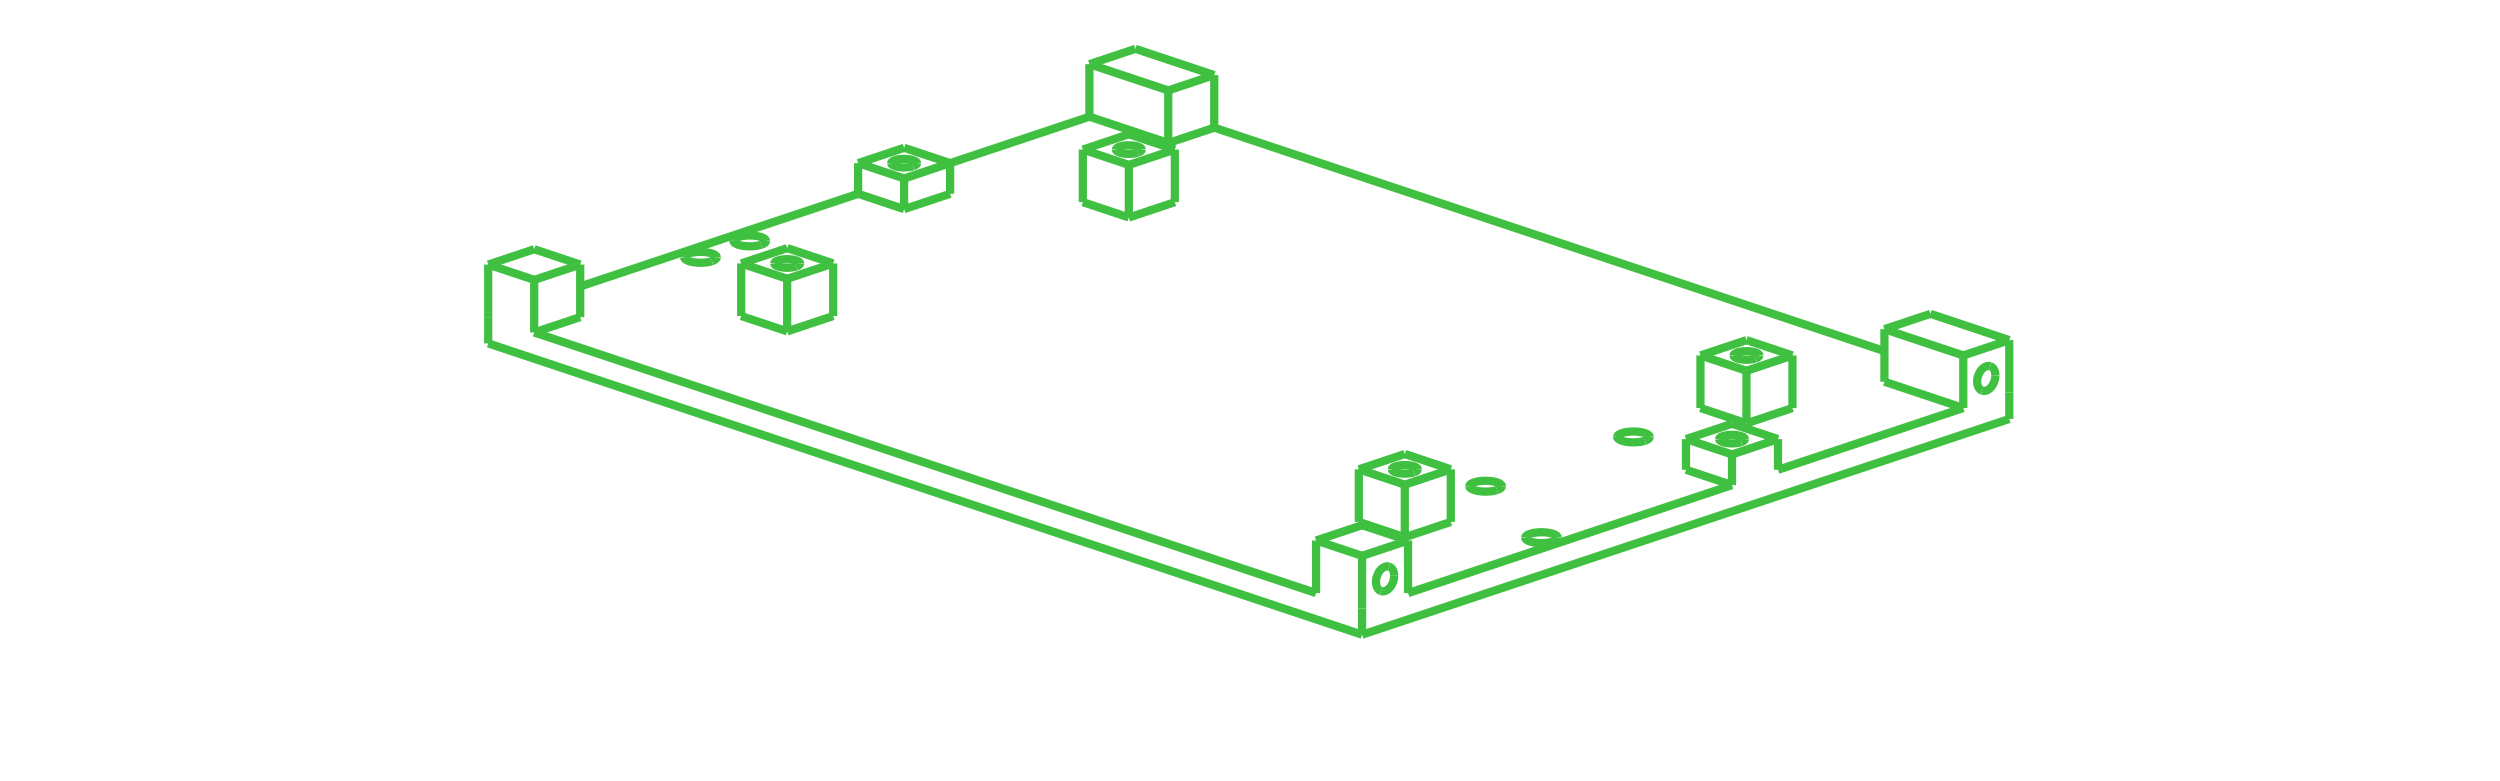 <?xml version="1.0" encoding="UTF-8" standalone="no"?>
<svg
   xmlns:svg="http://www.w3.org/2000/svg"
   xmlns="http://www.w3.org/2000/svg"
   width="1024.0"
   height="320.0"

>
    <g transform="scale(3.806, -3.806)   translate(46.885,83.723)" stroke-width="0.887"  fill="none">
       <!-- hidden lines -->
       <g  stroke="rgb(32,64,32)" fill="none" stroke-dasharray="0.887,0.887" >

       </g>

       <!-- solid lines -->
       <g  stroke="rgb(64,192,64)" fill="none">
			<path d="M83.792,-97.463 L155.917,-121.505 " />
			<path d="M169.352,-128.811 L169.352,-125.983 " />
			<path d="M5.657,-120.68 L5.657,-117.851 " />
			<path d="M15.556,-114.551 L45.467,-104.581 " />
			<path d="M55.366,-101.281 L70.357,-96.284 " />
			<path d="M169.352,-128.811 L99.702,-152.028 " />
			<path d="M164.402,-127.633 L144.462,-134.28 " />
			<path d="M139.512,-135.929 L104.652,-147.55 " />
			<path d="M99.702,-152.028 L99.702,-149.2 " />
			<path d="M99.702,-152.028 L5.657,-120.68 " />
			<path d="M75.307,-88.978 L83.792,-91.806 " />
			<path d="M83.792,-97.463 L83.792,-91.806 " />
			<path d="M83.792,-97.463 L78.842,-99.113 " />
			<path d="M78.842,-99.113 L70.357,-96.284 " />
			<path d="M55.366,-104.581 L50.417,-106.231 " />
			<path d="M50.417,-106.231 L45.467,-104.581 " />
			<path d="M15.556,-117.851 L10.607,-119.501 " />
			<path d="M94.752,-147.55 L10.607,-119.501 " />
			<path d="M134.562,-134.28 L139.512,-135.929 " />
			<path d="M155.917,-124.804 L164.402,-127.633 " />
			<path d="M29.734,-111.829 L29.849,-111.787 L29.902,-111.764 L29.951,-111.741 L29.997,-111.716 L30.04,-111.691 L30.078,-111.666 L30.113,-111.64 L30.144,-111.613 L30.171,-111.586 L30.194,-111.558 L30.213,-111.53 L30.227,-111.502 L30.238,-111.474 L30.244,-111.445 L30.246,-111.416 " />
			<path d="M30.246,-111.416 L30.244,-111.388 L30.238,-111.359 L30.227,-111.331 L30.213,-111.303 L30.194,-111.275 L30.171,-111.247 L30.144,-111.22 L30.113,-111.193 L30.078,-111.167 L30.04,-111.141 L29.997,-111.117 L29.951,-111.092 L29.902,-111.069 L29.849,-111.046 L29.734,-111.004 L29.607,-110.966 L29.469,-110.931 L29.321,-110.902 L29.166,-110.878 L29.004,-110.858 L28.838,-110.844 L28.668,-110.836 L28.496,-110.833 L28.325,-110.836 L28.155,-110.844 L27.988,-110.858 L27.827,-110.878 L27.671,-110.902 L27.524,-110.931 L27.386,-110.966 L27.259,-111.004 L27.144,-111.046 L27.091,-111.069 L27.041,-111.092 L26.995,-111.117 L26.953,-111.141 L26.914,-111.167 L26.88,-111.193 L26.849,-111.22 L26.822,-111.247 L26.799,-111.275 L26.78,-111.303 L26.765,-111.331 L26.755,-111.359 L26.749,-111.388 L26.746,-111.416 " />
			<path d="M26.746,-111.416 L26.748,-111.438 L26.751,-111.459 L26.757,-111.481 L26.765,-111.502 L26.776,-111.523 L26.789,-111.544 L26.822,-111.586 L26.864,-111.626 L26.914,-111.666 L26.974,-111.704 L27.041,-111.741 L27.117,-111.775 L27.2,-111.808 L27.29,-111.839 L27.386,-111.867 L27.489,-111.893 L27.597,-111.917 L27.71,-111.938 L27.827,-111.955 L27.947,-111.97 L28.071,-111.982 L28.197,-111.991 L28.325,-111.997 L28.453,-112 L28.582,-111.999 L28.711,-111.995 L28.838,-111.989 L28.963,-111.979 L29.086,-111.966 L29.206,-111.95 L29.321,-111.931 L29.433,-111.909 L29.539,-111.885 L29.639,-111.858 L29.734,-111.829 " />
			<path d="M35.037,-110.061 L35.152,-110.019 L35.205,-109.996 L35.255,-109.973 L35.301,-109.949 L35.343,-109.924 L35.382,-109.898 L35.416,-109.872 L35.447,-109.845 L35.474,-109.818 L35.497,-109.79 L35.516,-109.762 L35.531,-109.734 L35.541,-109.706 L35.548,-109.677 L35.55,-109.649 " />
			<path d="M35.55,-109.649 L35.548,-109.62 L35.541,-109.592 L35.531,-109.563 L35.516,-109.535 L35.497,-109.507 L35.474,-109.479 L35.447,-109.452 L35.416,-109.425 L35.382,-109.399 L35.343,-109.374 L35.301,-109.349 L35.255,-109.325 L35.205,-109.301 L35.152,-109.279 L35.037,-109.236 L34.91,-109.198 L34.772,-109.164 L34.625,-109.134 L34.469,-109.11 L34.308,-109.09 L34.141,-109.077 L33.971,-109.068 L33.8,-109.065 L33.628,-109.068 L33.458,-109.077 L33.292,-109.09 L33.13,-109.11 L32.975,-109.134 L32.827,-109.164 L32.69,-109.198 L32.562,-109.236 L32.447,-109.279 L32.394,-109.301 L32.345,-109.325 L32.299,-109.349 L32.256,-109.374 L32.218,-109.399 L32.183,-109.425 L32.152,-109.452 L32.125,-109.479 L32.102,-109.507 L32.083,-109.535 L32.069,-109.563 L32.058,-109.592 L32.052,-109.62 L32.05,-109.649 " />
			<path d="M32.05,-109.649 L32.051,-109.67 L32.054,-109.692 L32.06,-109.713 L32.069,-109.734 L32.079,-109.755 L32.092,-109.777 L32.125,-109.818 L32.167,-109.859 L32.218,-109.898 L32.277,-109.936 L32.345,-109.973 L32.42,-110.008 L32.503,-110.04 L32.593,-110.071 L32.69,-110.1 L32.792,-110.126 L32.9,-110.149 L33.013,-110.17 L33.13,-110.188 L33.251,-110.203 L33.374,-110.215 L33.501,-110.223 L33.628,-110.229 L33.757,-110.232 L33.886,-110.231 L34.014,-110.228 L34.141,-110.221 L34.266,-110.211 L34.389,-110.198 L34.509,-110.182 L34.625,-110.163 L34.736,-110.142 L34.842,-110.117 L34.943,-110.09 L35.037,-110.061 " />
			<path d="M32.88,-117.733 L37.83,-119.383 " />
			<path d="M37.83,-119.383 L42.78,-117.733 " />
			<path d="M74.6,-107.127 L79.55,-105.477 " />
			<path d="M69.65,-105.477 L74.6,-107.127 " />
			<path d="M114.233,-136.46 L114.348,-136.417 L114.401,-136.395 L114.451,-136.371 L114.497,-136.347 L114.539,-136.322 L114.578,-136.297 L114.612,-136.271 L114.643,-136.244 L114.67,-136.217 L114.693,-136.189 L114.712,-136.161 L114.727,-136.133 L114.737,-136.105 L114.744,-136.076 L114.746,-136.047 " />
			<path d="M114.746,-136.047 L114.744,-136.019 L114.737,-135.99 L114.727,-135.962 L114.712,-135.934 L114.693,-135.906 L114.67,-135.878 L114.643,-135.851 L114.612,-135.824 L114.578,-135.798 L114.539,-135.772 L114.497,-135.747 L114.451,-135.723 L114.401,-135.7 L114.348,-135.677 L114.233,-135.635 L114.106,-135.596 L113.968,-135.562 L113.821,-135.533 L113.665,-135.508 L113.504,-135.489 L113.337,-135.475 L113.167,-135.467 L112.996,-135.464 L112.824,-135.467 L112.654,-135.475 L112.488,-135.489 L112.326,-135.508 L112.171,-135.533 L112.023,-135.562 L111.885,-135.596 L111.758,-135.635 L111.643,-135.677 L111.59,-135.7 L111.541,-135.723 L111.495,-135.747 L111.452,-135.772 L111.414,-135.798 L111.379,-135.824 L111.348,-135.851 L111.321,-135.878 L111.298,-135.906 L111.279,-135.934 L111.265,-135.962 L111.254,-135.99 L111.248,-136.019 L111.246,-136.047 " />
			<path d="M111.246,-136.047 L111.247,-136.069 L111.25,-136.09 L111.256,-136.112 L111.265,-136.133 L111.275,-136.154 L111.288,-136.175 L111.321,-136.217 L111.363,-136.257 L111.414,-136.297 L111.473,-136.335 L111.541,-136.371 L111.616,-136.406 L111.699,-136.439 L111.789,-136.47 L111.885,-136.498 L111.988,-136.524 L112.096,-136.548 L112.209,-136.568 L112.326,-136.586 L112.447,-136.601 L112.57,-136.613 L112.696,-136.622 L112.824,-136.628 L112.953,-136.631 L113.082,-136.63 L113.21,-136.626 L113.337,-136.619 L113.462,-136.61 L113.585,-136.597 L113.705,-136.581 L113.821,-136.562 L113.932,-136.54 L114.038,-136.516 L114.139,-136.489 L114.233,-136.46 " />
			<path d="M109.248,-139.889 L104.298,-141.539 " />
			<path d="M104.298,-141.539 L99.349,-139.889 " />
			<path d="M120.244,-141.999 L120.359,-141.956 L120.412,-141.934 L120.461,-141.91 L120.507,-141.886 L120.549,-141.861 L120.588,-141.836 L120.623,-141.81 L120.654,-141.783 L120.681,-141.756 L120.704,-141.728 L120.722,-141.7 L120.737,-141.672 L120.748,-141.644 L120.754,-141.615 L120.756,-141.586 " />
			<path d="M120.756,-141.586 L120.754,-141.558 L120.748,-141.529 L120.737,-141.501 L120.722,-141.473 L120.704,-141.445 L120.681,-141.417 L120.654,-141.39 L120.623,-141.363 L120.588,-141.337 L120.549,-141.311 L120.507,-141.286 L120.461,-141.262 L120.412,-141.239 L120.359,-141.216 L120.244,-141.174 L120.116,-141.135 L119.978,-141.101 L119.831,-141.072 L119.676,-141.047 L119.514,-141.028 L119.347,-141.014 L119.178,-141.006 L119.006,-141.003 L118.835,-141.006 L118.665,-141.014 L118.498,-141.028 L118.336,-141.047 L118.181,-141.072 L118.034,-141.101 L117.896,-141.135 L117.769,-141.174 L117.653,-141.216 L117.6,-141.239 L117.551,-141.262 L117.505,-141.286 L117.463,-141.311 L117.424,-141.337 L117.389,-141.363 L117.358,-141.39 L117.331,-141.417 L117.309,-141.445 L117.29,-141.473 L117.275,-141.501 L117.264,-141.529 L117.258,-141.558 L117.256,-141.586 " />
			<path d="M117.256,-141.586 L117.257,-141.608 L117.261,-141.629 L117.267,-141.651 L117.275,-141.672 L117.286,-141.693 L117.299,-141.714 L117.331,-141.756 L117.373,-141.796 L117.424,-141.836 L117.483,-141.874 L117.551,-141.91 L117.626,-141.945 L117.709,-141.978 L117.799,-142.009 L117.896,-142.037 L117.998,-142.063 L118.106,-142.087 L118.219,-142.107 L118.336,-142.125 L118.457,-142.14 L118.581,-142.152 L118.707,-142.161 L118.835,-142.167 L118.963,-142.17 L119.092,-142.169 L119.22,-142.165 L119.347,-142.158 L119.473,-142.149 L119.596,-142.136 L119.715,-142.12 L119.831,-142.101 L119.942,-142.079 L120.049,-142.055 L120.149,-142.028 L120.244,-141.999 " />
			<path d="M130.143,-131.157 L130.258,-131.114 L130.311,-131.092 L130.361,-131.068 L130.407,-131.044 L130.449,-131.019 L130.488,-130.993 L130.522,-130.967 L130.553,-130.941 L130.58,-130.913 L130.603,-130.886 L130.622,-130.858 L130.637,-130.83 L130.647,-130.801 L130.653,-130.773 L130.656,-130.744 " />
			<path d="M130.656,-130.744 L130.653,-130.715 L130.647,-130.687 L130.637,-130.658 L130.622,-130.63 L130.603,-130.602 L130.58,-130.575 L130.553,-130.548 L130.522,-130.521 L130.488,-130.495 L130.449,-130.469 L130.407,-130.444 L130.361,-130.42 L130.311,-130.397 L130.258,-130.374 L130.143,-130.332 L130.016,-130.293 L129.878,-130.259 L129.731,-130.23 L129.575,-130.205 L129.414,-130.186 L129.247,-130.172 L129.077,-130.164 L128.906,-130.161 L128.734,-130.164 L128.564,-130.172 L128.398,-130.186 L128.236,-130.205 L128.081,-130.23 L127.933,-130.259 L127.795,-130.293 L127.668,-130.332 L127.553,-130.374 L127.5,-130.397 L127.45,-130.42 L127.405,-130.444 L127.362,-130.469 L127.324,-130.495 L127.289,-130.521 L127.258,-130.548 L127.231,-130.575 L127.208,-130.602 L127.189,-130.63 L127.175,-130.658 L127.164,-130.687 L127.158,-130.715 L127.156,-130.744 " />
			<path d="M127.156,-130.744 L127.157,-130.766 L127.16,-130.787 L127.166,-130.808 L127.175,-130.83 L127.185,-130.851 L127.198,-130.872 L127.231,-130.913 L127.273,-130.954 L127.324,-130.993 L127.383,-131.032 L127.45,-131.068 L127.526,-131.103 L127.609,-131.136 L127.699,-131.167 L127.795,-131.195 L127.898,-131.221 L128.006,-131.244 L128.119,-131.265 L128.236,-131.283 L128.357,-131.298 L128.48,-131.31 L128.606,-131.319 L128.734,-131.325 L128.863,-131.327 L128.991,-131.327 L129.12,-131.323 L129.247,-131.316 L129.372,-131.306 L129.495,-131.293 L129.615,-131.277 L129.731,-131.258 L129.842,-131.237 L129.948,-131.213 L130.049,-131.186 L130.143,-131.157 " />
			<path d="M146.018,-127.633 L141.068,-129.283 " />
			<path d="M141.068,-129.283 L136.118,-127.633 " />
			<path d="M169.352,-125.983 L169.352,-120.326 " />
			<path d="M169.352,-120.326 L160.867,-117.498 " />
			<path d="M70.357,-96.284 L70.357,-90.628 " />
			<path d="M70.357,-90.628 L75.307,-88.978 " />
			<path d="M45.467,-104.581 L45.467,-101.281 " />
			<path d="M45.467,-101.281 L50.417,-99.631 " />
			<path d="M5.657,-117.851 L5.657,-112.194 " />
			<path d="M5.657,-112.194 L10.607,-110.544 " />
			<path d="M10.607,-113.844 L5.657,-112.194 " />
			<path d="M10.607,-119.501 L10.607,-113.844 " />
			<path d="M94.752,-147.55 L94.752,-141.893 " />
			<path d="M99.702,-143.543 L94.752,-141.893 " />
			<path d="M99.702,-149.2 L99.702,-143.543 " />
			<path d="M99.702,-143.543 L104.652,-141.893 " />
			<path d="M104.652,-147.55 L104.652,-141.893 " />
			<path d="M103.156,-145.691 L103.154,-145.602 L103.147,-145.514 L103.135,-145.429 L103.119,-145.347 L103.098,-145.268 L103.073,-145.192 L103.044,-145.121 L103.01,-145.053 L102.972,-144.991 L102.931,-144.933 L102.886,-144.881 L102.838,-144.833 L102.786,-144.792 L102.732,-144.756 L102.674,-144.727 L102.615,-144.704 " />
			<path d="M102.615,-144.704 L102.571,-144.691 L102.527,-144.681 L102.482,-144.675 L102.436,-144.672 L102.389,-144.672 L102.342,-144.675 L102.294,-144.682 L102.246,-144.692 L102.198,-144.705 L102.15,-144.721 L102.102,-144.74 L102.054,-144.763 L102.007,-144.788 L101.96,-144.817 L101.913,-144.848 L101.867,-144.882 L101.822,-144.919 L101.778,-144.958 L101.734,-145 L101.692,-145.045 L101.651,-145.092 L101.611,-145.141 L101.572,-145.192 L101.535,-145.245 L101.5,-145.3 L101.466,-145.357 L101.434,-145.415 L101.403,-145.475 L101.375,-145.536 L101.348,-145.598 L101.324,-145.661 L101.301,-145.726 L101.281,-145.79 L101.262,-145.856 L101.246,-145.922 L101.232,-145.988 L101.221,-146.054 L101.212,-146.12 L101.205,-146.185 L101.2,-146.251 L101.198,-146.315 L101.198,-146.379 L101.2,-146.443 L101.205,-146.505 L101.212,-146.566 L101.222,-146.625 L101.234,-146.684 L101.248,-146.74 L101.264,-146.795 L101.283,-146.848 L101.303,-146.899 L101.326,-146.948 L101.351,-146.994 L101.378,-147.039 L101.406,-147.08 L101.437,-147.12 L101.469,-147.156 L101.504,-147.19 L101.539,-147.221 L101.576,-147.249 L101.615,-147.274 L101.655,-147.297 L101.697,-147.316 L101.739,-147.331 " />
			<path d="M101.739,-147.331 L101.795,-147.347 L101.854,-147.358 L101.913,-147.363 L101.973,-147.363 L102.035,-147.357 L102.097,-147.346 L102.159,-147.329 L102.221,-147.307 L102.283,-147.28 L102.345,-147.248 L102.406,-147.211 L102.466,-147.169 L102.525,-147.122 L102.582,-147.071 L102.638,-147.016 L102.692,-146.957 L102.744,-146.894 L102.793,-146.827 L102.84,-146.757 L102.885,-146.684 L102.926,-146.608 L102.965,-146.53 L103,-146.45 L103.032,-146.368 L103.061,-146.285 L103.086,-146.201 L103.107,-146.116 L103.125,-146.03 L103.139,-145.945 L103.148,-145.859 L103.154,-145.775 L103.156,-145.691 " />
			<path d="M139.512,-135.929 L139.512,-132.63 " />
			<path d="M139.512,-132.63 L144.462,-130.98 " />
			<path d="M144.462,-134.28 L144.462,-130.98 " />
			<path d="M164.402,-127.633 L164.402,-121.976 " />
			<path d="M164.402,-121.976 L169.352,-120.326 " />
			<path d="M167.857,-124.124 L167.854,-124.035 L167.847,-123.947 L167.836,-123.862 L167.819,-123.78 L167.799,-123.701 L167.773,-123.625 L167.744,-123.554 L167.71,-123.487 L167.673,-123.424 L167.631,-123.366 L167.586,-123.314 L167.538,-123.267 L167.486,-123.225 L167.432,-123.19 L167.375,-123.16 L167.315,-123.137 " />
			<path d="M167.315,-123.137 L167.272,-123.124 L167.227,-123.115 L167.182,-123.108 L167.136,-123.105 L167.089,-123.105 L167.042,-123.109 L166.994,-123.115 L166.947,-123.125 L166.899,-123.138 L166.851,-123.154 L166.803,-123.174 L166.755,-123.196 L166.707,-123.222 L166.66,-123.25 L166.613,-123.281 L166.568,-123.315 L166.522,-123.352 L166.478,-123.392 L166.435,-123.434 L166.392,-123.478 L166.351,-123.525 L166.311,-123.574 L166.273,-123.625 L166.236,-123.678 L166.2,-123.733 L166.166,-123.79 L166.134,-123.848 L166.104,-123.908 L166.075,-123.969 L166.048,-124.031 L166.024,-124.095 L166.001,-124.159 L165.981,-124.224 L165.963,-124.289 L165.946,-124.355 L165.933,-124.421 L165.921,-124.487 L165.912,-124.553 L165.905,-124.619 L165.9,-124.684 L165.898,-124.749 L165.898,-124.813 L165.901,-124.876 L165.906,-124.938 L165.913,-124.999 L165.922,-125.059 L165.934,-125.117 L165.948,-125.173 L165.964,-125.228 L165.983,-125.281 L166.004,-125.332 L166.026,-125.381 L166.051,-125.428 L166.078,-125.472 L166.107,-125.514 L166.137,-125.553 L166.17,-125.59 L166.204,-125.623 L166.24,-125.654 L166.277,-125.683 L166.315,-125.708 L166.355,-125.73 L166.397,-125.749 L166.439,-125.765 " />
			<path d="M166.439,-125.765 L166.496,-125.781 L166.554,-125.791 L166.613,-125.796 L166.674,-125.796 L166.735,-125.79 L166.797,-125.779 L166.859,-125.762 L166.921,-125.741 L166.983,-125.714 L167.045,-125.681 L167.106,-125.644 L167.166,-125.602 L167.225,-125.556 L167.282,-125.505 L167.338,-125.449 L167.392,-125.39 L167.444,-125.327 L167.494,-125.26 L167.541,-125.19 L167.585,-125.117 L167.627,-125.042 L167.665,-124.963 L167.701,-124.883 L167.733,-124.802 L167.761,-124.718 L167.786,-124.634 L167.807,-124.549 L167.825,-124.463 L167.839,-124.378 L167.849,-124.293 L167.855,-124.208 L167.857,-124.124 " />
			<path d="M83.792,-91.806 L78.842,-93.456 " />
			<path d="M78.842,-93.456 L70.357,-90.628 " />
			<path d="M78.842,-99.113 L78.842,-93.456 " />
			<path d="M160.867,-117.498 L155.917,-119.147 " />
			<path d="M155.917,-124.804 L155.917,-119.147 " />
			<path d="M155.917,-119.147 L164.402,-121.976 " />
			<path d="M144.462,-130.98 L139.512,-129.33 " />
			<path d="M139.512,-129.33 L134.562,-130.98 " />
			<path d="M134.562,-134.28 L134.562,-130.98 " />
			<path d="M134.562,-130.98 L139.512,-132.63 " />
			<path d="M104.652,-141.893 L99.702,-140.243 " />
			<path d="M99.702,-140.243 L94.752,-141.893 " />
			<path d="M15.556,-117.851 L15.556,-112.194 " />
			<path d="M15.556,-112.194 L10.607,-113.844 " />
			<path d="M10.607,-110.544 L15.556,-112.194 " />
			<path d="M50.417,-106.231 L50.417,-102.931 " />
			<path d="M50.417,-102.931 L45.467,-101.281 " />
			<path d="M55.366,-104.581 L55.366,-101.281 " />
			<path d="M55.366,-101.281 L50.417,-102.931 " />
			<path d="M50.417,-99.631 L55.366,-101.281 " />
			<path d="M32.88,-117.733 L32.88,-112.076 " />
			<path d="M32.88,-112.076 L37.83,-113.726 " />
			<path d="M37.83,-119.383 L37.83,-113.726 " />
			<path d="M37.83,-110.427 L32.88,-112.076 " />
			<path d="M37.83,-113.726 L42.78,-112.076 " />
			<path d="M42.78,-117.733 L42.78,-112.076 " />
			<path d="M42.78,-112.076 L37.83,-110.427 " />
			<path d="M79.55,-105.477 L79.55,-99.82 " />
			<path d="M79.55,-99.82 L74.6,-98.17 " />
			<path d="M74.6,-107.127 L74.6,-101.47 " />
			<path d="M74.6,-101.47 L79.55,-99.82 " />
			<path d="M74.6,-98.17 L69.65,-99.82 " />
			<path d="M69.65,-105.477 L69.65,-99.82 " />
			<path d="M69.65,-99.82 L74.6,-101.47 " />
			<path d="M99.349,-139.889 L99.349,-134.232 " />
			<path d="M99.349,-134.232 L104.298,-132.583 " />
			<path d="M104.298,-141.539 L104.298,-135.882 " />
			<path d="M104.298,-135.882 L99.349,-134.232 " />
			<path d="M104.298,-132.583 L109.248,-134.232 " />
			<path d="M109.248,-139.889 L109.248,-134.232 " />
			<path d="M109.248,-134.232 L104.298,-135.882 " />
			<path d="M136.118,-127.633 L136.118,-121.976 " />
			<path d="M136.118,-121.976 L141.068,-120.326 " />
			<path d="M141.068,-129.283 L141.068,-123.626 " />
			<path d="M141.068,-123.626 L136.118,-121.976 " />
			<path d="M141.068,-120.326 L146.018,-121.976 " />
			<path d="M146.018,-127.633 L146.018,-121.976 " />
			<path d="M146.018,-121.976 L141.068,-123.626 " />
			<path d="M51.396,-101.608 L51.487,-101.574 L51.568,-101.538 L51.638,-101.499 L51.669,-101.479 L51.696,-101.458 L51.721,-101.437 L51.742,-101.415 L51.76,-101.393 L51.775,-101.371 L51.787,-101.349 L51.795,-101.327 L51.8,-101.304 L51.802,-101.281 " />
			<path d="M51.802,-101.281 L51.8,-101.259 L51.795,-101.236 L51.787,-101.214 L51.775,-101.191 L51.76,-101.169 L51.742,-101.147 L51.721,-101.126 L51.696,-101.105 L51.669,-101.084 L51.638,-101.064 L51.568,-101.025 L51.487,-100.988 L51.396,-100.955 L51.295,-100.924 L51.186,-100.897 L51.07,-100.874 L50.947,-100.855 L50.819,-100.839 L50.687,-100.828 L50.552,-100.822 L50.417,-100.82 L50.281,-100.822 L50.147,-100.828 L50.015,-100.839 L49.887,-100.855 L49.764,-100.874 L49.647,-100.897 L49.538,-100.924 L49.437,-100.955 L49.346,-100.988 L49.265,-101.025 L49.195,-101.064 L49.165,-101.084 L49.137,-101.105 L49.113,-101.126 L49.091,-101.147 L49.073,-101.169 L49.058,-101.191 L49.047,-101.214 L49.038,-101.236 L49.033,-101.259 L49.032,-101.281 " />
			<path d="M49.032,-101.281 L49.035,-101.315 L49.047,-101.349 L49.065,-101.382 L49.091,-101.415 L49.125,-101.447 L49.165,-101.479 L49.212,-101.509 L49.265,-101.538 L49.325,-101.565 L49.39,-101.591 L49.462,-101.616 L49.538,-101.638 L49.619,-101.659 L49.705,-101.677 L49.794,-101.694 L49.887,-101.708 L49.982,-101.72 L50.08,-101.729 L50.18,-101.736 L50.281,-101.741 L50.383,-101.743 L50.485,-101.742 L50.586,-101.739 L50.687,-101.734 L50.786,-101.726 L50.883,-101.716 L50.978,-101.703 L51.07,-101.688 L51.158,-101.671 L51.242,-101.652 L51.321,-101.631 L51.396,-101.608 " />
			<path d="M140.492,-131.306 L140.583,-131.273 L140.664,-131.236 L140.734,-131.197 L140.764,-131.177 L140.792,-131.156 L140.816,-131.135 L140.838,-131.114 L140.856,-131.092 L140.871,-131.07 L140.882,-131.047 L140.89,-131.025 L140.895,-131.002 L140.897,-130.98 " />
			<path d="M140.897,-130.98 L140.895,-130.957 L140.89,-130.934 L140.882,-130.912 L140.871,-130.89 L140.856,-130.868 L140.838,-130.846 L140.816,-130.824 L140.792,-130.803 L140.764,-130.782 L140.734,-130.762 L140.664,-130.723 L140.583,-130.687 L140.492,-130.653 L140.391,-130.623 L140.282,-130.596 L140.165,-130.573 L140.042,-130.553 L139.914,-130.538 L139.782,-130.527 L139.648,-130.52 L139.512,-130.518 L139.376,-130.52 L139.242,-130.527 L139.11,-130.538 L138.982,-130.553 L138.859,-130.573 L138.743,-130.596 L138.634,-130.623 L138.533,-130.653 L138.442,-130.687 L138.361,-130.723 L138.291,-130.762 L138.26,-130.782 L138.233,-130.803 L138.208,-130.824 L138.187,-130.846 L138.169,-130.868 L138.154,-130.89 L138.142,-130.912 L138.134,-130.934 L138.129,-130.957 L138.127,-130.98 " />
			<path d="M138.127,-130.98 L138.131,-131.014 L138.142,-131.047 L138.161,-131.081 L138.187,-131.114 L138.22,-131.146 L138.26,-131.177 L138.307,-131.207 L138.361,-131.236 L138.42,-131.264 L138.486,-131.29 L138.557,-131.314 L138.634,-131.337 L138.715,-131.357 L138.8,-131.376 L138.889,-131.392 L138.982,-131.406 L139.078,-131.418 L139.176,-131.428 L139.275,-131.435 L139.376,-131.439 L139.478,-131.441 L139.58,-131.441 L139.682,-131.438 L139.782,-131.433 L139.882,-131.425 L139.979,-131.414 L140.073,-131.402 L140.165,-131.387 L140.253,-131.37 L140.337,-131.351 L140.417,-131.329 L140.492,-131.306 " />
			<path d="M38.81,-112.403 L38.901,-112.369 L38.982,-112.333 L39.052,-112.294 L39.082,-112.274 L39.11,-112.253 L39.134,-112.232 L39.156,-112.21 L39.174,-112.189 L39.189,-112.166 L39.2,-112.144 L39.209,-112.122 L39.214,-112.099 L39.215,-112.076 " />
			<path d="M39.215,-112.076 L39.214,-112.054 L39.209,-112.031 L39.2,-112.009 L39.189,-111.986 L39.174,-111.964 L39.156,-111.942 L39.134,-111.921 L39.11,-111.9 L39.082,-111.879 L39.052,-111.859 L38.982,-111.82 L38.901,-111.784 L38.81,-111.75 L38.709,-111.72 L38.6,-111.693 L38.483,-111.669 L38.36,-111.65 L38.232,-111.635 L38.1,-111.624 L37.966,-111.617 L37.83,-111.615 L37.694,-111.617 L37.56,-111.624 L37.428,-111.635 L37.3,-111.65 L37.177,-111.669 L37.061,-111.693 L36.952,-111.72 L36.851,-111.75 L36.76,-111.784 L36.679,-111.82 L36.609,-111.859 L36.578,-111.879 L36.551,-111.9 L36.526,-111.921 L36.505,-111.942 L36.487,-111.964 L36.472,-111.986 L36.46,-112.009 L36.452,-112.031 L36.447,-112.054 L36.445,-112.076 " />
			<path d="M36.445,-112.076 L36.449,-112.11 L36.46,-112.144 L36.479,-112.178 L36.505,-112.21 L36.538,-112.243 L36.578,-112.274 L36.625,-112.304 L36.679,-112.333 L36.738,-112.36 L36.804,-112.386 L36.875,-112.411 L36.952,-112.433 L37.033,-112.454 L37.118,-112.472 L37.208,-112.489 L37.3,-112.503 L37.396,-112.515 L37.494,-112.524 L37.593,-112.531 L37.694,-112.536 L37.796,-112.538 L37.898,-112.538 L38,-112.535 L38.1,-112.529 L38.2,-112.521 L38.297,-112.511 L38.391,-112.498 L38.483,-112.484 L38.571,-112.466 L38.655,-112.447 L38.735,-112.426 L38.81,-112.403 " />
			<path d="M75.579,-100.146 L75.67,-100.113 L75.751,-100.076 L75.821,-100.038 L75.852,-100.017 L75.879,-99.997 L75.904,-99.975 L75.925,-99.954 L75.943,-99.932 L75.958,-99.91 L75.97,-99.888 L75.978,-99.865 L75.983,-99.843 L75.985,-99.82 " />
			<path d="M75.985,-99.82 L75.983,-99.797 L75.978,-99.775 L75.97,-99.752 L75.958,-99.73 L75.943,-99.708 L75.925,-99.686 L75.904,-99.664 L75.879,-99.643 L75.852,-99.623 L75.821,-99.602 L75.751,-99.563 L75.67,-99.527 L75.579,-99.493 L75.478,-99.463 L75.369,-99.436 L75.253,-99.413 L75.13,-99.393 L75.002,-99.378 L74.87,-99.367 L74.736,-99.36 L74.6,-99.358 L74.464,-99.36 L74.33,-99.367 L74.198,-99.378 L74.07,-99.393 L73.947,-99.413 L73.83,-99.436 L73.721,-99.463 L73.62,-99.493 L73.529,-99.527 L73.448,-99.563 L73.378,-99.602 L73.348,-99.623 L73.32,-99.643 L73.296,-99.664 L73.274,-99.686 L73.256,-99.708 L73.241,-99.73 L73.23,-99.752 L73.221,-99.775 L73.216,-99.797 L73.215,-99.82 " />
			<path d="M73.215,-99.82 L73.219,-99.854 L73.23,-99.888 L73.248,-99.921 L73.274,-99.954 L73.308,-99.986 L73.348,-100.017 L73.395,-100.047 L73.448,-100.076 L73.508,-100.104 L73.574,-100.13 L73.645,-100.154 L73.721,-100.177 L73.802,-100.197 L73.888,-100.216 L73.977,-100.232 L74.07,-100.246 L74.165,-100.258 L74.263,-100.268 L74.363,-100.275 L74.464,-100.279 L74.566,-100.281 L74.668,-100.281 L74.769,-100.278 L74.87,-100.273 L74.969,-100.265 L75.066,-100.255 L75.161,-100.242 L75.253,-100.227 L75.341,-100.21 L75.425,-100.191 L75.504,-100.169 L75.579,-100.146 " />
			<path d="M105.278,-134.559 L105.369,-134.525 L105.45,-134.489 L105.52,-134.45 L105.55,-134.43 L105.578,-134.409 L105.602,-134.388 L105.624,-134.366 L105.642,-134.345 L105.657,-134.323 L105.668,-134.3 L105.677,-134.278 L105.682,-134.255 L105.683,-134.232 " />
			<path d="M105.683,-134.232 L105.682,-134.21 L105.677,-134.187 L105.668,-134.165 L105.657,-134.142 L105.642,-134.12 L105.624,-134.098 L105.602,-134.077 L105.578,-134.056 L105.55,-134.035 L105.52,-134.015 L105.45,-133.976 L105.369,-133.94 L105.278,-133.906 L105.177,-133.876 L105.068,-133.849 L104.951,-133.825 L104.828,-133.806 L104.7,-133.791 L104.568,-133.78 L104.434,-133.773 L104.298,-133.771 L104.162,-133.773 L104.028,-133.78 L103.896,-133.791 L103.768,-133.806 L103.645,-133.825 L103.529,-133.849 L103.42,-133.876 L103.319,-133.906 L103.228,-133.94 L103.147,-133.976 L103.077,-134.015 L103.046,-134.035 L103.019,-134.056 L102.994,-134.077 L102.973,-134.098 L102.955,-134.12 L102.94,-134.142 L102.928,-134.165 L102.92,-134.187 L102.915,-134.21 L102.913,-134.232 " />
			<path d="M102.913,-134.232 L102.917,-134.266 L102.928,-134.3 L102.947,-134.334 L102.973,-134.366 L103.006,-134.399 L103.046,-134.43 L103.093,-134.46 L103.147,-134.489 L103.206,-134.516 L103.272,-134.542 L103.343,-134.567 L103.42,-134.589 L103.501,-134.61 L103.586,-134.628 L103.676,-134.645 L103.768,-134.659 L103.864,-134.671 L103.962,-134.68 L104.061,-134.687 L104.162,-134.692 L104.264,-134.694 L104.366,-134.694 L104.468,-134.691 L104.568,-134.685 L104.668,-134.677 L104.765,-134.667 L104.86,-134.654 L104.951,-134.64 L105.039,-134.622 L105.123,-134.603 L105.203,-134.582 L105.278,-134.559 " />
			<path d="M142.047,-122.302 L142.138,-122.269 L142.219,-122.232 L142.289,-122.194 L142.32,-122.173 L142.347,-122.153 L142.372,-122.131 L142.393,-122.11 L142.411,-122.088 L142.426,-122.066 L142.438,-122.044 L142.446,-122.021 L142.451,-121.999 L142.453,-121.976 " />
			<path d="M142.453,-121.976 L142.451,-121.953 L142.446,-121.931 L142.438,-121.908 L142.426,-121.886 L142.411,-121.864 L142.393,-121.842 L142.372,-121.82 L142.347,-121.799 L142.32,-121.779 L142.289,-121.758 L142.219,-121.719 L142.138,-121.683 L142.047,-121.649 L141.946,-121.619 L141.837,-121.592 L141.721,-121.569 L141.598,-121.549 L141.47,-121.534 L141.338,-121.523 L141.204,-121.516 L141.068,-121.514 L140.932,-121.516 L140.798,-121.523 L140.666,-121.534 L140.538,-121.549 L140.415,-121.569 L140.298,-121.592 L140.189,-121.619 L140.088,-121.649 L139.997,-121.683 L139.916,-121.719 L139.846,-121.758 L139.816,-121.779 L139.788,-121.799 L139.764,-121.82 L139.742,-121.842 L139.724,-121.864 L139.709,-121.886 L139.698,-121.908 L139.689,-121.931 L139.684,-121.953 L139.683,-121.976 " />
			<path d="M139.683,-121.976 L139.687,-122.01 L139.698,-122.044 L139.716,-122.077 L139.742,-122.11 L139.776,-122.142 L139.816,-122.173 L139.863,-122.203 L139.916,-122.232 L139.976,-122.26 L140.042,-122.286 L140.113,-122.31 L140.189,-122.333 L140.27,-122.353 L140.356,-122.372 L140.445,-122.388 L140.538,-122.402 L140.633,-122.414 L140.731,-122.424 L140.831,-122.431 L140.932,-122.435 L141.034,-122.437 L141.136,-122.437 L141.237,-122.434 L141.338,-122.429 L141.437,-122.421 L141.534,-122.411 L141.629,-122.398 L141.721,-122.383 L141.809,-122.366 L141.893,-122.347 L141.972,-122.325 L142.047,-122.302 " />

       </g>
    </g>
    
</svg>
